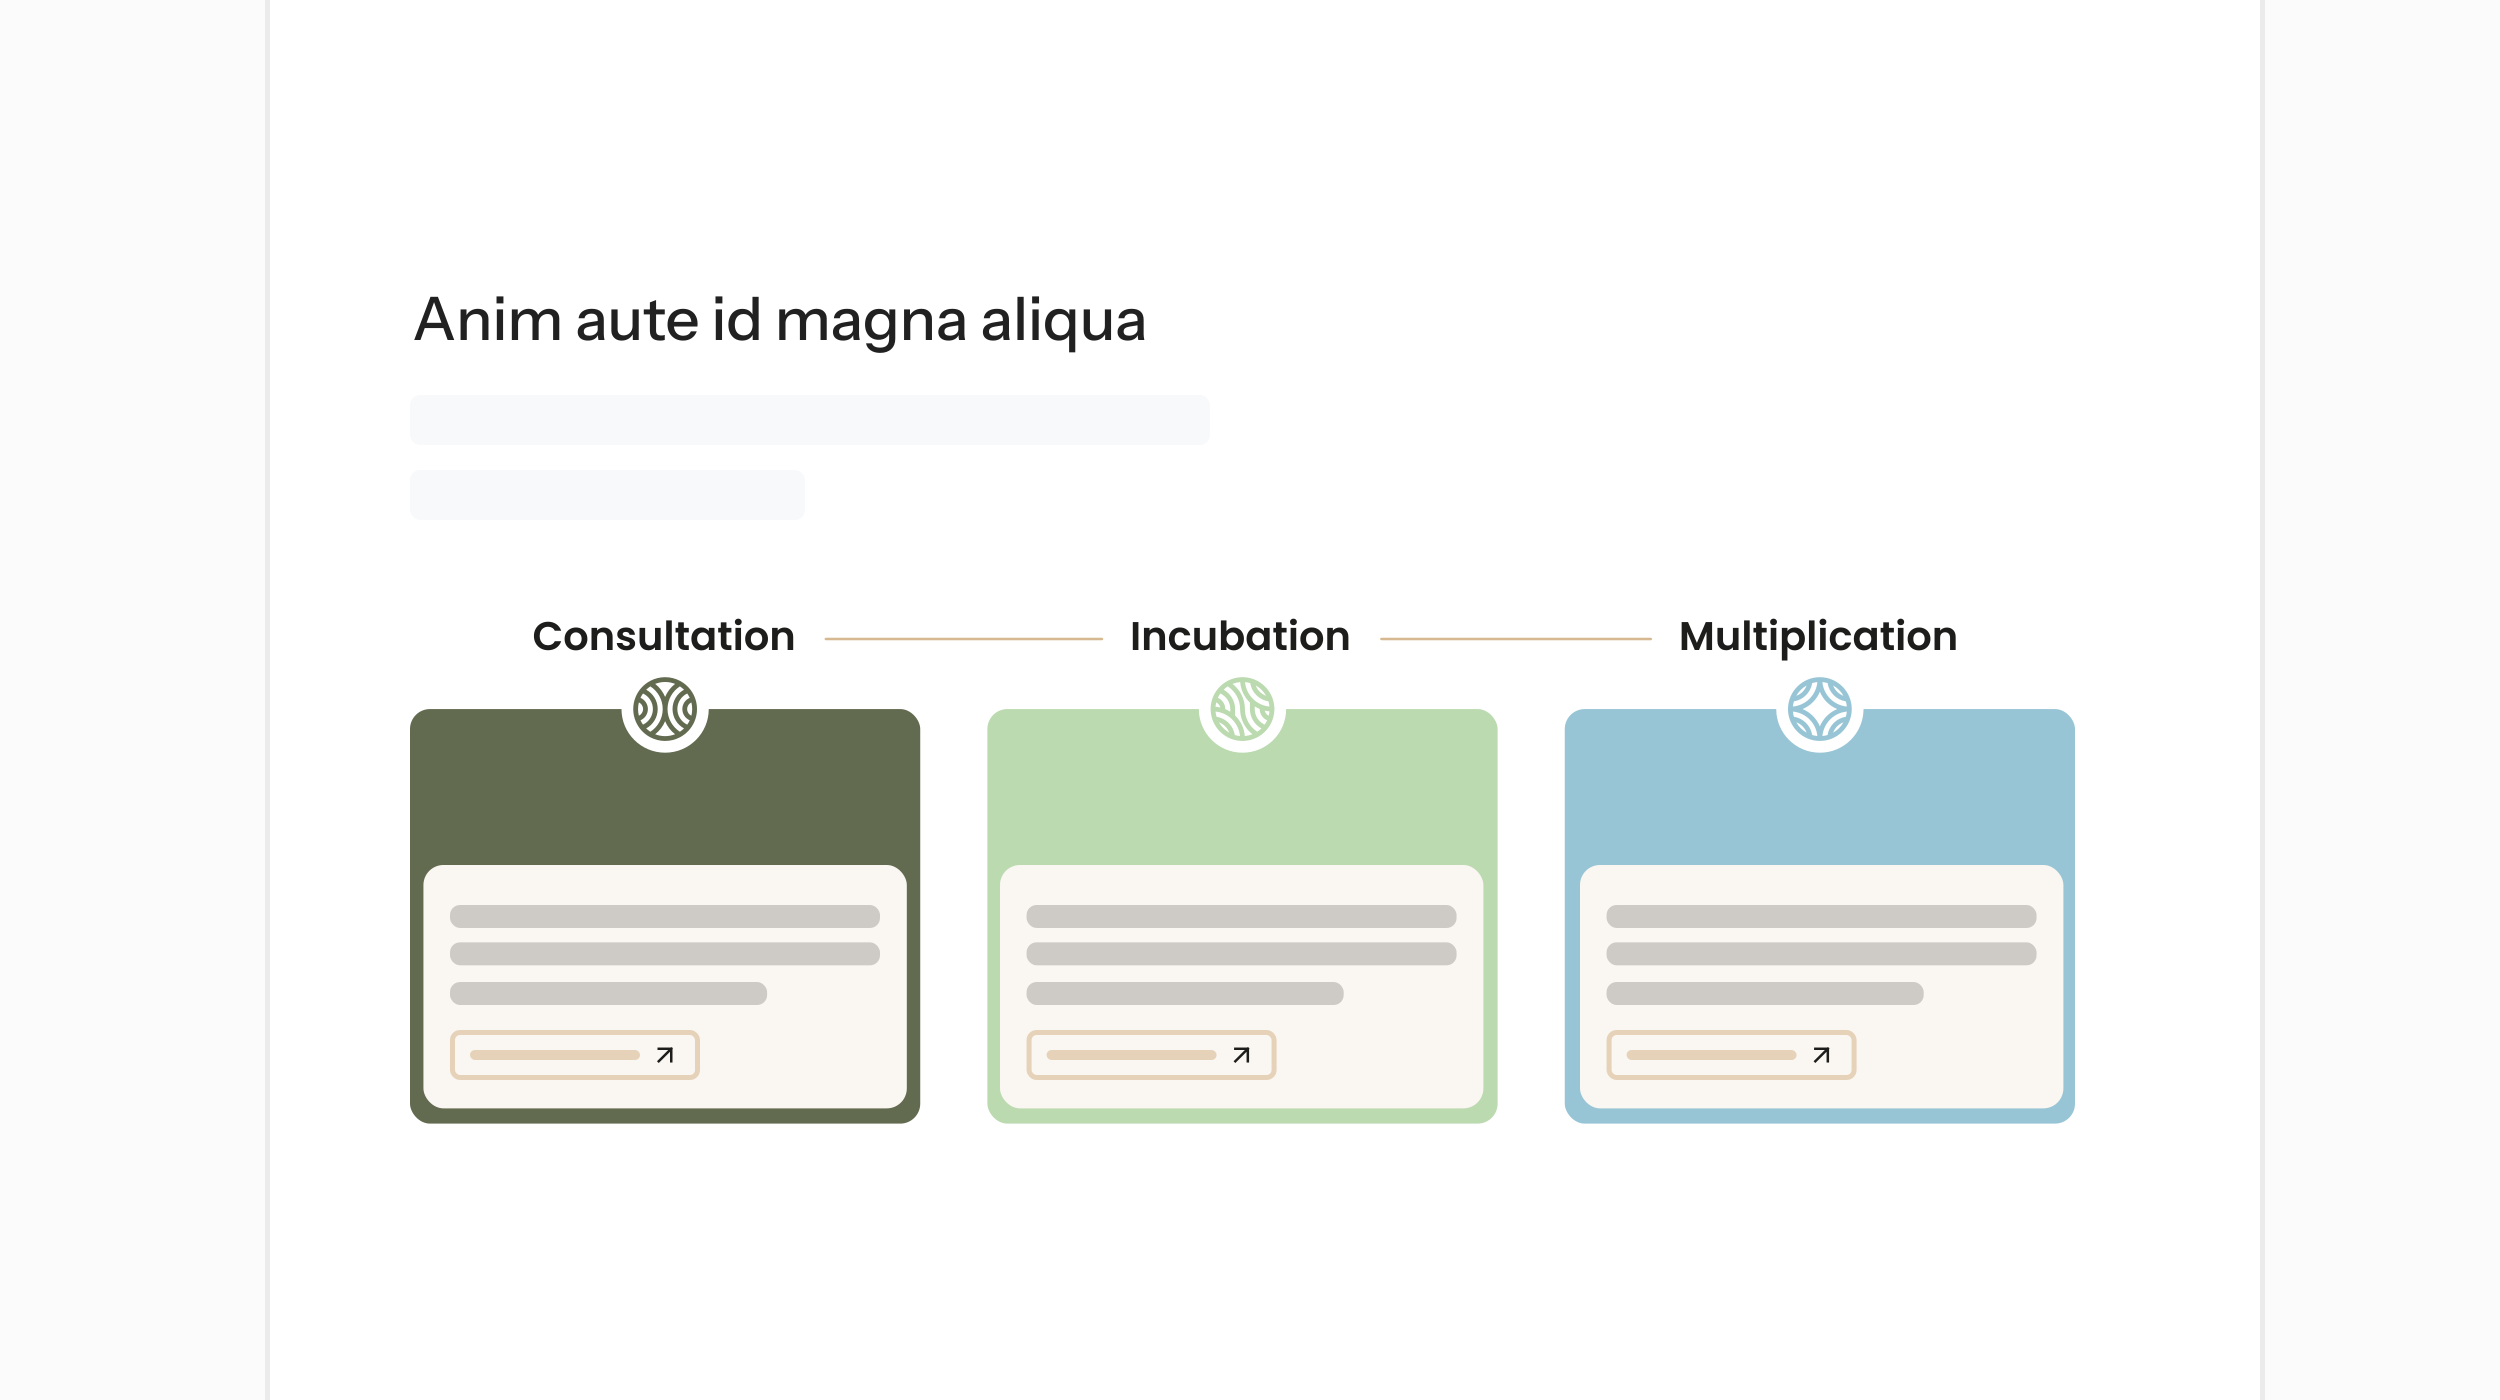 <svg viewBox="0 0 500 280" fill="none"
  xmlns="http://www.w3.org/2000/svg">
  <rect x="0" y="0" width="500" height="280" fill="#808080" stroke="none"/>
  <g clip-path="url(#clip0_2948_4513)">
    <rect width="500" height="280" fill="#FBFBFB"/>
    <rect x="53.5" y="-9.5" width="399" height="299" fill="white" stroke="#EBEBEB"/>
    <rect x="82" y="79" width="160" height="10" rx="2" fill="#F8F9FB"/>
    <rect x="82" y="94" width="79" height="10" rx="2" fill="#F8F9FB"/>
    <path d="M82.843 68L86.095 59.36H87.199L84.091 68H82.843ZM89.527 68L86.419 59.36H87.583L90.847 68H89.527ZM84.487 64.556H89.119V65.612H84.487V64.556ZM92.112 68V61.88H93.3V63.32H93.36V68H92.112ZM96.456 68V64.064C96.456 63.64 96.348 63.324 96.132 63.116C95.924 62.908 95.612 62.804 95.196 62.804C94.836 62.804 94.516 62.884 94.236 63.044C93.964 63.204 93.748 63.424 93.588 63.704C93.436 63.984 93.36 64.316 93.36 64.7L93.204 63.236C93.404 62.78 93.712 62.42 94.128 62.156C94.544 61.892 95.028 61.76 95.58 61.76C96.236 61.76 96.752 61.944 97.128 62.312C97.504 62.68 97.692 63.168 97.692 63.776V68H96.456ZM99.366 68V61.88H100.614V68H99.366ZM99.306 60.68V59.276H100.686V60.68H99.306ZM102.366 68V61.88H103.554V63.32H103.614V68H102.366ZM106.494 68V64.004C106.494 63.588 106.398 63.284 106.206 63.092C106.014 62.9 105.738 62.804 105.378 62.804C105.042 62.804 104.738 62.884 104.466 63.044C104.202 63.196 103.994 63.412 103.842 63.692C103.69 63.964 103.614 64.288 103.614 64.664L103.458 63.236C103.658 62.78 103.958 62.42 104.358 62.156C104.766 61.892 105.222 61.76 105.726 61.76C106.334 61.76 106.818 61.936 107.178 62.288C107.546 62.64 107.73 63.104 107.73 63.68V68H106.494ZM110.622 68V64.004C110.622 63.588 110.522 63.284 110.322 63.092C110.13 62.9 109.854 62.804 109.494 62.804C109.166 62.804 108.866 62.884 108.594 63.044C108.33 63.196 108.118 63.412 107.958 63.692C107.806 63.964 107.73 64.288 107.73 64.664L107.478 63.236C107.686 62.78 107.998 62.42 108.414 62.156C108.838 61.892 109.31 61.76 109.83 61.76C110.446 61.76 110.938 61.94 111.306 62.3C111.674 62.652 111.858 63.124 111.858 63.716V68H110.622ZM119.693 68C119.653 67.848 119.625 67.68 119.609 67.496C119.601 67.312 119.597 67.088 119.597 66.824H119.537V63.908C119.537 63.516 119.437 63.224 119.237 63.032C119.045 62.832 118.737 62.732 118.313 62.732C117.905 62.732 117.577 62.812 117.329 62.972C117.089 63.132 116.949 63.36 116.909 63.656H115.721C115.777 63.08 116.037 62.62 116.501 62.276C116.965 61.932 117.585 61.76 118.361 61.76C119.161 61.76 119.761 61.948 120.161 62.324C120.561 62.692 120.761 63.236 120.761 63.956V66.824C120.761 67.008 120.773 67.196 120.797 67.388C120.821 67.58 120.857 67.784 120.905 68H119.693ZM117.581 68.12C116.957 68.12 116.461 67.968 116.093 67.664C115.725 67.352 115.541 66.932 115.541 66.404C115.541 65.86 115.733 65.432 116.117 65.12C116.509 64.8 117.069 64.584 117.797 64.472L119.813 64.148V65.024L117.989 65.312C117.581 65.376 117.273 65.484 117.065 65.636C116.865 65.788 116.765 66.008 116.765 66.296C116.765 66.576 116.857 66.788 117.041 66.932C117.233 67.068 117.509 67.136 117.869 67.136C118.349 67.136 118.745 67.02 119.057 66.788C119.377 66.556 119.537 66.264 119.537 65.912L119.693 66.8C119.549 67.224 119.293 67.552 118.925 67.784C118.557 68.008 118.109 68.12 117.581 68.12ZM124.339 68.12C123.931 68.12 123.571 68.036 123.259 67.868C122.947 67.692 122.703 67.452 122.527 67.148C122.359 66.844 122.275 66.496 122.275 66.104V61.88H123.523V65.816C123.523 66.24 123.627 66.556 123.835 66.764C124.043 66.972 124.339 67.076 124.723 67.076C125.067 67.076 125.371 66.996 125.635 66.836C125.907 66.676 126.119 66.456 126.271 66.176C126.431 65.888 126.511 65.556 126.511 65.18L126.667 66.644C126.467 67.092 126.159 67.452 125.743 67.724C125.335 67.988 124.867 68.12 124.339 68.12ZM126.559 68V66.56H126.511V61.88H127.747V68H126.559ZM132.041 68.12C131.329 68.12 130.805 67.956 130.469 67.628C130.141 67.292 129.977 66.8 129.977 66.152V60.476L131.213 60.008V66.164C131.213 66.484 131.297 66.72 131.465 66.872C131.633 67.024 131.905 67.1 132.281 67.1C132.425 67.1 132.553 67.088 132.665 67.064C132.777 67.04 132.873 67.012 132.953 66.98V67.988C132.865 68.028 132.741 68.06 132.581 68.084C132.421 68.108 132.241 68.12 132.041 68.12ZM128.753 62.876V61.88H132.953V62.876H128.753ZM136.623 68.12C136.007 68.12 135.463 67.984 134.991 67.712C134.527 67.44 134.163 67.064 133.899 66.584C133.635 66.104 133.503 65.552 133.503 64.928C133.503 64.296 133.631 63.744 133.887 63.272C134.151 62.792 134.519 62.42 134.991 62.156C135.463 61.892 136.003 61.76 136.611 61.76C137.203 61.76 137.715 61.888 138.147 62.144C138.587 62.392 138.923 62.74 139.155 63.188C139.395 63.636 139.515 64.168 139.515 64.784C139.515 64.88 139.511 64.972 139.503 65.06C139.503 65.14 139.495 65.224 139.479 65.312H134.343V64.376H138.603L138.291 64.748C138.291 64.092 138.143 63.592 137.847 63.248C137.551 62.904 137.139 62.732 136.611 62.732C136.043 62.732 135.591 62.928 135.255 63.32C134.927 63.704 134.763 64.24 134.763 64.928C134.763 65.624 134.927 66.168 135.255 66.56C135.591 66.952 136.055 67.148 136.647 67.148C137.007 67.148 137.319 67.076 137.583 66.932C137.847 66.78 138.043 66.56 138.171 66.272H139.347C139.147 66.848 138.807 67.3 138.327 67.628C137.855 67.956 137.287 68.12 136.623 68.12ZM143.159 68V61.88H144.407V68H143.159ZM143.099 60.68V59.276H144.479V60.68H143.099ZM150.54 68V66.596L150.66 66.632C150.532 67.088 150.268 67.452 149.868 67.724C149.468 67.988 148.988 68.12 148.428 68.12C147.876 68.12 147.392 67.988 146.976 67.724C146.568 67.46 146.248 67.092 146.016 66.62C145.792 66.148 145.68 65.596 145.68 64.964C145.68 64.324 145.796 63.764 146.028 63.284C146.26 62.804 146.584 62.432 147 62.168C147.416 61.904 147.904 61.772 148.464 61.772C149.048 61.772 149.528 61.912 149.904 62.192C150.288 62.464 150.54 62.848 150.66 63.344L150.492 63.368V59.36H151.728V68H150.54ZM148.74 67.076C149.292 67.076 149.728 66.888 150.048 66.512C150.368 66.128 150.528 65.6 150.528 64.928C150.528 64.272 150.364 63.756 150.036 63.38C149.716 62.996 149.28 62.804 148.728 62.804C148.184 62.804 147.752 62.996 147.432 63.38C147.12 63.756 146.964 64.284 146.964 64.964C146.964 65.628 147.12 66.148 147.432 66.524C147.752 66.892 148.188 67.076 148.74 67.076ZM155.851 68V61.88H157.039V63.32H157.099V68H155.851ZM159.979 68V64.004C159.979 63.588 159.883 63.284 159.691 63.092C159.499 62.9 159.223 62.804 158.863 62.804C158.527 62.804 158.223 62.884 157.951 63.044C157.687 63.196 157.479 63.412 157.327 63.692C157.175 63.964 157.099 64.288 157.099 64.664L156.943 63.236C157.143 62.78 157.443 62.42 157.843 62.156C158.251 61.892 158.707 61.76 159.211 61.76C159.819 61.76 160.303 61.936 160.663 62.288C161.031 62.64 161.215 63.104 161.215 63.68V68H159.979ZM164.107 68V64.004C164.107 63.588 164.007 63.284 163.807 63.092C163.615 62.9 163.339 62.804 162.979 62.804C162.651 62.804 162.351 62.884 162.079 63.044C161.815 63.196 161.603 63.412 161.443 63.692C161.291 63.964 161.215 64.288 161.215 64.664L160.963 63.236C161.171 62.78 161.483 62.42 161.899 62.156C162.323 61.892 162.795 61.76 163.315 61.76C163.931 61.76 164.423 61.94 164.791 62.3C165.159 62.652 165.343 63.124 165.343 63.716V68H164.107ZM170.74 68C170.7 67.848 170.672 67.68 170.656 67.496C170.648 67.312 170.644 67.088 170.644 66.824H170.584V63.908C170.584 63.516 170.484 63.224 170.284 63.032C170.092 62.832 169.784 62.732 169.36 62.732C168.952 62.732 168.624 62.812 168.376 62.972C168.136 63.132 167.996 63.36 167.956 63.656H166.768C166.824 63.08 167.084 62.62 167.548 62.276C168.012 61.932 168.632 61.76 169.408 61.76C170.208 61.76 170.808 61.948 171.208 62.324C171.608 62.692 171.808 63.236 171.808 63.956V66.824C171.808 67.008 171.82 67.196 171.844 67.388C171.868 67.58 171.904 67.784 171.952 68H170.74ZM168.628 68.12C168.004 68.12 167.508 67.968 167.14 67.664C166.772 67.352 166.588 66.932 166.588 66.404C166.588 65.86 166.78 65.432 167.164 65.12C167.556 64.8 168.116 64.584 168.844 64.472L170.86 64.148V65.024L169.036 65.312C168.628 65.376 168.32 65.484 168.112 65.636C167.912 65.788 167.812 66.008 167.812 66.296C167.812 66.576 167.904 66.788 168.088 66.932C168.28 67.068 168.556 67.136 168.916 67.136C169.396 67.136 169.792 67.02 170.104 66.788C170.424 66.556 170.584 66.264 170.584 65.912L170.74 66.8C170.596 67.224 170.34 67.552 169.972 67.784C169.604 68.008 169.156 68.12 168.628 68.12ZM176.02 70.58C175.252 70.58 174.616 70.404 174.112 70.052C173.616 69.708 173.316 69.248 173.212 68.672H174.388C174.468 68.936 174.644 69.144 174.916 69.296C175.196 69.448 175.568 69.524 176.032 69.524C176.632 69.524 177.08 69.376 177.376 69.08C177.672 68.784 177.82 68.344 177.82 67.76V66.44L177.928 66.464C177.808 66.928 177.548 67.296 177.148 67.568C176.748 67.832 176.268 67.964 175.708 67.964C175.172 67.964 174.7 67.836 174.292 67.58C173.884 67.324 173.568 66.968 173.344 66.512C173.12 66.048 173.008 65.508 173.008 64.892C173.008 64.268 173.124 63.72 173.356 63.248C173.588 62.776 173.912 62.412 174.328 62.156C174.752 61.9 175.244 61.772 175.804 61.772C176.38 61.772 176.856 61.912 177.232 62.192C177.616 62.464 177.86 62.852 177.964 63.356L177.868 63.368V61.88H179.056V67.748C179.056 68.628 178.784 69.32 178.24 69.824C177.704 70.328 176.964 70.58 176.02 70.58ZM176.08 66.956C176.616 66.956 177.044 66.768 177.364 66.392C177.692 66.016 177.856 65.5 177.856 64.844C177.856 64.204 177.692 63.7 177.364 63.332C177.044 62.964 176.612 62.78 176.068 62.78C175.524 62.78 175.092 62.968 174.772 63.344C174.452 63.712 174.292 64.224 174.292 64.88C174.292 65.52 174.452 66.028 174.772 66.404C175.1 66.772 175.536 66.956 176.08 66.956ZM180.812 68V61.88H182V63.32H182.06V68H180.812ZM185.156 68V64.064C185.156 63.64 185.048 63.324 184.832 63.116C184.624 62.908 184.312 62.804 183.896 62.804C183.536 62.804 183.216 62.884 182.936 63.044C182.664 63.204 182.448 63.424 182.288 63.704C182.136 63.984 182.06 64.316 182.06 64.7L181.904 63.236C182.104 62.78 182.412 62.42 182.828 62.156C183.244 61.892 183.728 61.76 184.28 61.76C184.936 61.76 185.452 61.944 185.828 62.312C186.204 62.68 186.392 63.168 186.392 63.776V68H185.156ZM191.811 68C191.771 67.848 191.743 67.68 191.727 67.496C191.719 67.312 191.715 67.088 191.715 66.824H191.655V63.908C191.655 63.516 191.555 63.224 191.355 63.032C191.163 62.832 190.855 62.732 190.431 62.732C190.023 62.732 189.695 62.812 189.447 62.972C189.207 63.132 189.067 63.36 189.027 63.656H187.839C187.895 63.08 188.155 62.62 188.619 62.276C189.083 61.932 189.703 61.76 190.479 61.76C191.279 61.76 191.879 61.948 192.279 62.324C192.679 62.692 192.879 63.236 192.879 63.956V66.824C192.879 67.008 192.891 67.196 192.915 67.388C192.939 67.58 192.975 67.784 193.023 68H191.811ZM189.699 68.12C189.075 68.12 188.579 67.968 188.211 67.664C187.843 67.352 187.659 66.932 187.659 66.404C187.659 65.86 187.851 65.432 188.235 65.12C188.627 64.8 189.187 64.584 189.915 64.472L191.931 64.148V65.024L190.107 65.312C189.699 65.376 189.391 65.484 189.183 65.636C188.983 65.788 188.883 66.008 188.883 66.296C188.883 66.576 188.975 66.788 189.159 66.932C189.351 67.068 189.627 67.136 189.987 67.136C190.467 67.136 190.863 67.02 191.175 66.788C191.495 66.556 191.655 66.264 191.655 65.912L191.811 66.8C191.667 67.224 191.411 67.552 191.043 67.784C190.675 68.008 190.227 68.12 189.699 68.12ZM200.729 68C200.689 67.848 200.661 67.68 200.645 67.496C200.637 67.312 200.633 67.088 200.633 66.824H200.573V63.908C200.573 63.516 200.473 63.224 200.273 63.032C200.081 62.832 199.773 62.732 199.349 62.732C198.941 62.732 198.613 62.812 198.365 62.972C198.125 63.132 197.985 63.36 197.945 63.656H196.757C196.813 63.08 197.073 62.62 197.537 62.276C198.001 61.932 198.621 61.76 199.397 61.76C200.197 61.76 200.797 61.948 201.197 62.324C201.597 62.692 201.797 63.236 201.797 63.956V66.824C201.797 67.008 201.809 67.196 201.833 67.388C201.857 67.58 201.893 67.784 201.941 68H200.729ZM198.617 68.12C197.993 68.12 197.497 67.968 197.129 67.664C196.761 67.352 196.577 66.932 196.577 66.404C196.577 65.86 196.769 65.432 197.153 65.12C197.545 64.8 198.105 64.584 198.833 64.472L200.849 64.148V65.024L199.025 65.312C198.617 65.376 198.309 65.484 198.101 65.636C197.901 65.788 197.801 66.008 197.801 66.296C197.801 66.576 197.893 66.788 198.077 66.932C198.269 67.068 198.545 67.136 198.905 67.136C199.385 67.136 199.781 67.02 200.093 66.788C200.413 66.556 200.573 66.264 200.573 65.912L200.729 66.8C200.585 67.224 200.329 67.552 199.961 67.784C199.593 68.008 199.145 68.12 198.617 68.12ZM203.487 68V59.36H204.735V68H203.487ZM206.487 68V61.88H207.735V68H206.487ZM206.427 60.68V59.276H207.807V60.68H206.427ZM213.82 70.46V66.596L213.988 66.632C213.86 67.088 213.596 67.452 213.196 67.724C212.796 67.988 212.316 68.12 211.756 68.12C211.204 68.12 210.72 67.992 210.304 67.736C209.896 67.472 209.576 67.104 209.344 66.632C209.12 66.152 209.008 65.596 209.008 64.964C209.008 64.324 209.124 63.764 209.356 63.284C209.588 62.804 209.912 62.432 210.328 62.168C210.744 61.904 211.232 61.772 211.792 61.772C212.376 61.772 212.856 61.912 213.232 62.192C213.616 62.464 213.868 62.848 213.988 63.344L213.868 63.368V61.88H215.056V70.46H213.82ZM212.068 67.076C212.628 67.076 213.064 66.888 213.376 66.512C213.696 66.128 213.856 65.6 213.856 64.928C213.856 64.272 213.696 63.756 213.376 63.38C213.056 62.996 212.616 62.804 212.056 62.804C211.504 62.804 211.072 62.996 210.76 63.38C210.448 63.756 210.292 64.284 210.292 64.964C210.292 65.628 210.448 66.148 210.76 66.524C211.08 66.892 211.516 67.076 212.068 67.076ZM218.804 68.12C218.396 68.12 218.036 68.036 217.724 67.868C217.412 67.692 217.168 67.452 216.992 67.148C216.824 66.844 216.74 66.496 216.74 66.104V61.88H217.988V65.816C217.988 66.24 218.092 66.556 218.3 66.764C218.508 66.972 218.804 67.076 219.188 67.076C219.532 67.076 219.836 66.996 220.1 66.836C220.372 66.676 220.584 66.456 220.736 66.176C220.896 65.888 220.976 65.556 220.976 65.18L221.132 66.644C220.932 67.092 220.624 67.452 220.208 67.724C219.8 67.988 219.332 68.12 218.804 68.12ZM221.024 68V66.56H220.976V61.88H222.212V68H221.024ZM227.658 68C227.618 67.848 227.59 67.68 227.574 67.496C227.566 67.312 227.562 67.088 227.562 66.824H227.502V63.908C227.502 63.516 227.402 63.224 227.202 63.032C227.01 62.832 226.702 62.732 226.278 62.732C225.87 62.732 225.542 62.812 225.294 62.972C225.054 63.132 224.914 63.36 224.874 63.656H223.686C223.742 63.08 224.002 62.62 224.466 62.276C224.93 61.932 225.55 61.76 226.326 61.76C227.126 61.76 227.726 61.948 228.126 62.324C228.526 62.692 228.726 63.236 228.726 63.956V66.824C228.726 67.008 228.738 67.196 228.762 67.388C228.786 67.58 228.822 67.784 228.87 68H227.658ZM225.546 68.12C224.922 68.12 224.426 67.968 224.058 67.664C223.69 67.352 223.506 66.932 223.506 66.404C223.506 65.86 223.698 65.432 224.082 65.12C224.474 64.8 225.034 64.584 225.762 64.472L227.778 64.148V65.024L225.954 65.312C225.546 65.376 225.238 65.484 225.03 65.636C224.83 65.788 224.73 66.008 224.73 66.296C224.73 66.576 224.822 66.788 225.006 66.932C225.198 67.068 225.474 67.136 225.834 67.136C226.314 67.136 226.71 67.02 227.022 66.788C227.342 66.556 227.502 66.264 227.502 65.912L227.658 66.8C227.514 67.224 227.258 67.552 226.89 67.784C226.522 68.008 226.074 68.12 225.546 68.12Z" fill="#212121"/>
    <rect x="82" y="141.812" width="102.048" height="82.914" rx="4" fill="#626A4F"/>
    <circle cx="133.024" cy="141.813" r="8.728" fill="white"/>
    <path d="M138.913 139.369C138.772 139.035 138.604 138.714 138.412 138.41C138.222 138.107 138.006 137.822 137.769 137.557C137.516 137.275 137.235 137.015 136.935 136.781C136.636 136.549 136.315 136.341 135.977 136.163C135.092 135.699 134.089 135.435 133.024 135.435C131.959 135.435 130.954 135.699 130.071 136.163C129.732 136.34 129.411 136.549 129.112 136.781C128.811 137.015 128.533 137.275 128.278 137.557C128.04 137.822 127.826 138.107 127.634 138.41C127.443 138.714 127.274 139.035 127.135 139.369C126.819 140.123 126.646 140.948 126.646 141.813C126.646 142.677 126.821 143.504 127.135 144.258C127.274 144.592 127.443 144.913 127.634 145.217C127.826 145.52 128.04 145.805 128.278 146.07C128.533 146.352 128.811 146.611 129.112 146.844C129.411 147.078 129.732 147.286 130.071 147.464C130.954 147.927 131.958 148.191 133.024 148.191C134.091 148.191 135.092 147.927 135.977 147.464C136.315 147.286 136.636 147.078 136.935 146.844C137.235 146.611 137.516 146.352 137.769 146.07C138.006 145.805 138.222 145.52 138.412 145.217C138.604 144.913 138.772 144.592 138.913 144.258C139.227 143.504 139.402 142.679 139.402 141.813C139.402 140.947 139.227 140.123 138.913 139.369ZM133.024 136.397C133.727 136.397 134.398 136.535 135.016 136.779C134.143 137.455 133.45 138.352 133.024 139.386C132.596 138.352 131.903 137.455 131.032 136.779C131.649 136.535 132.319 136.397 133.024 136.397ZM127.609 141.813C127.609 141.352 127.667 140.906 127.775 140.48C128.271 140.719 128.616 141.225 128.616 141.813C128.616 142.4 128.271 142.908 127.775 143.147C127.667 142.721 127.609 142.273 127.609 141.813ZM128.597 144.927C128.405 144.655 128.237 144.365 128.098 144.059C128.967 143.684 129.579 142.82 129.579 141.813C129.579 140.806 128.967 139.941 128.098 139.568C128.237 139.262 128.405 138.972 128.597 138.698C129.767 139.25 130.579 140.437 130.579 141.813C130.579 143.188 129.767 144.375 128.597 144.927ZM130.071 146.35C129.774 146.155 129.496 145.932 129.241 145.683C130.611 144.935 131.542 143.48 131.542 141.813C131.542 140.145 130.611 138.692 129.241 137.943C129.496 137.695 129.774 137.471 130.071 137.277C131.557 138.242 132.542 139.914 132.542 141.813C132.542 143.711 131.557 145.385 130.071 146.35ZM133.024 147.228C132.319 147.228 131.649 147.092 131.032 146.847C131.903 146.17 132.596 145.273 133.024 144.239C133.45 145.273 134.143 146.17 135.016 146.847C134.398 147.092 133.727 147.228 133.024 147.228ZM135.975 146.35C134.49 145.385 133.505 143.713 133.505 141.813C133.505 139.912 134.49 138.242 135.975 137.277C136.274 137.472 136.551 137.695 136.806 137.943C135.435 138.692 134.505 140.145 134.505 141.813C134.505 143.48 135.437 144.935 136.806 145.683C136.551 145.932 136.274 146.155 135.975 146.35ZM137.449 144.927C136.281 144.375 135.468 143.19 135.468 141.813C135.468 140.435 136.281 139.25 137.449 138.698C137.641 138.972 137.809 139.262 137.949 139.568C137.079 139.941 136.468 140.807 136.468 141.813C136.468 142.818 137.079 143.684 137.949 144.059C137.809 144.365 137.641 144.655 137.449 144.927ZM138.271 143.147C137.775 142.908 137.431 142.4 137.431 141.813C137.431 141.225 137.775 140.719 138.271 140.48C138.38 140.906 138.439 141.352 138.439 141.813C138.439 142.273 138.38 142.721 138.271 143.147Z" fill="#626A4F"/>
    <path d="M106.785 127.2C106.785 126.651 106.908 126.16 107.153 125.728C107.404 125.291 107.742 124.952 108.169 124.712C108.601 124.467 109.084 124.344 109.617 124.344C110.241 124.344 110.788 124.504 111.257 124.824C111.726 125.144 112.054 125.587 112.241 126.152H110.953C110.825 125.885 110.644 125.685 110.409 125.552C110.18 125.419 109.913 125.352 109.609 125.352C109.284 125.352 108.993 125.429 108.737 125.584C108.486 125.733 108.289 125.947 108.145 126.224C108.006 126.501 107.937 126.827 107.937 127.2C107.937 127.568 108.006 127.893 108.145 128.176C108.289 128.453 108.486 128.669 108.737 128.824C108.993 128.973 109.284 129.048 109.609 129.048C109.913 129.048 110.18 128.981 110.409 128.848C110.644 128.709 110.825 128.507 110.953 128.24H112.241C112.054 128.811 111.726 129.256 111.257 129.576C110.793 129.891 110.246 130.048 109.617 130.048C109.084 130.048 108.601 129.928 108.169 129.688C107.742 129.443 107.404 129.104 107.153 128.672C106.908 128.24 106.785 127.749 106.785 127.2ZM115.166 130.072C114.739 130.072 114.355 129.979 114.014 129.792C113.672 129.6 113.403 129.331 113.206 128.984C113.014 128.637 112.918 128.237 112.918 127.784C112.918 127.331 113.016 126.931 113.214 126.584C113.416 126.237 113.691 125.971 114.038 125.784C114.384 125.592 114.771 125.496 115.198 125.496C115.624 125.496 116.011 125.592 116.358 125.784C116.704 125.971 116.976 126.237 117.174 126.584C117.376 126.931 117.478 127.331 117.478 127.784C117.478 128.237 117.374 128.637 117.166 128.984C116.963 129.331 116.686 129.6 116.334 129.792C115.987 129.979 115.598 130.072 115.166 130.072ZM115.166 129.096C115.368 129.096 115.558 129.048 115.734 128.952C115.915 128.851 116.059 128.701 116.166 128.504C116.272 128.307 116.326 128.067 116.326 127.784C116.326 127.363 116.214 127.04 115.99 126.816C115.771 126.587 115.502 126.472 115.182 126.472C114.862 126.472 114.592 126.587 114.374 126.816C114.16 127.04 114.054 127.363 114.054 127.784C114.054 128.205 114.158 128.531 114.366 128.76C114.579 128.984 114.846 129.096 115.166 129.096ZM120.755 125.504C121.283 125.504 121.71 125.672 122.035 126.008C122.361 126.339 122.523 126.803 122.523 127.4V130H121.403V127.552C121.403 127.2 121.315 126.931 121.139 126.744C120.963 126.552 120.723 126.456 120.419 126.456C120.11 126.456 119.865 126.552 119.683 126.744C119.507 126.931 119.419 127.2 119.419 127.552V130H118.299V125.568H119.419V126.12C119.569 125.928 119.758 125.779 119.987 125.672C120.222 125.56 120.478 125.504 120.755 125.504ZM125.284 130.072C124.922 130.072 124.596 130.008 124.308 129.88C124.02 129.747 123.791 129.568 123.62 129.344C123.455 129.12 123.364 128.872 123.348 128.6H124.476C124.498 128.771 124.58 128.912 124.724 129.024C124.874 129.136 125.058 129.192 125.276 129.192C125.49 129.192 125.655 129.149 125.772 129.064C125.895 128.979 125.956 128.869 125.956 128.736C125.956 128.592 125.882 128.485 125.732 128.416C125.588 128.341 125.356 128.261 125.036 128.176C124.706 128.096 124.434 128.013 124.22 127.928C124.012 127.843 123.831 127.712 123.676 127.536C123.527 127.36 123.452 127.123 123.452 126.824C123.452 126.579 123.522 126.355 123.66 126.152C123.804 125.949 124.007 125.789 124.268 125.672C124.535 125.555 124.847 125.496 125.204 125.496C125.732 125.496 126.154 125.629 126.468 125.896C126.783 126.157 126.956 126.512 126.988 126.96H125.916C125.9 126.784 125.826 126.645 125.692 126.544C125.564 126.437 125.391 126.384 125.172 126.384C124.97 126.384 124.812 126.421 124.7 126.496C124.594 126.571 124.54 126.675 124.54 126.808C124.54 126.957 124.615 127.072 124.764 127.152C124.914 127.227 125.146 127.304 125.46 127.384C125.78 127.464 126.044 127.547 126.252 127.632C126.46 127.717 126.639 127.851 126.788 128.032C126.943 128.208 127.023 128.443 127.028 128.736C127.028 128.992 126.956 129.221 126.812 129.424C126.674 129.627 126.471 129.787 126.204 129.904C125.943 130.016 125.636 130.072 125.284 130.072ZM132.132 125.568V130H131.004V129.44C130.86 129.632 130.67 129.784 130.436 129.896C130.206 130.003 129.956 130.056 129.684 130.056C129.337 130.056 129.03 129.984 128.764 129.84C128.497 129.691 128.286 129.475 128.132 129.192C127.982 128.904 127.908 128.563 127.908 128.168V125.568H129.028V128.008C129.028 128.36 129.116 128.632 129.292 128.824C129.468 129.011 129.708 129.104 130.012 129.104C130.321 129.104 130.564 129.011 130.74 128.824C130.916 128.632 131.004 128.36 131.004 128.008V125.568H132.132ZM134.357 124.08V130H133.237V124.08H134.357ZM136.767 126.488V128.632C136.767 128.781 136.802 128.891 136.871 128.96C136.946 129.024 137.069 129.056 137.239 129.056H137.759V130H137.055C136.111 130 135.639 129.541 135.639 128.624V126.488H135.111V125.568H135.639V124.472H136.767V125.568H137.759V126.488H136.767ZM138.277 127.768C138.277 127.32 138.365 126.923 138.541 126.576C138.722 126.229 138.965 125.963 139.269 125.776C139.578 125.589 139.922 125.496 140.301 125.496C140.632 125.496 140.92 125.563 141.165 125.696C141.416 125.829 141.616 125.997 141.765 126.2V125.568H142.893V130H141.765V129.352C141.621 129.56 141.421 129.733 141.165 129.872C140.914 130.005 140.624 130.072 140.293 130.072C139.92 130.072 139.578 129.976 139.269 129.784C138.965 129.592 138.722 129.323 138.541 128.976C138.365 128.624 138.277 128.221 138.277 127.768ZM141.765 127.784C141.765 127.512 141.712 127.28 141.605 127.088C141.498 126.891 141.354 126.741 141.173 126.64C140.992 126.533 140.797 126.48 140.589 126.48C140.381 126.48 140.189 126.531 140.013 126.632C139.837 126.733 139.693 126.883 139.581 127.08C139.474 127.272 139.421 127.501 139.421 127.768C139.421 128.035 139.474 128.269 139.581 128.472C139.693 128.669 139.837 128.821 140.013 128.928C140.194 129.035 140.386 129.088 140.589 129.088C140.797 129.088 140.992 129.037 141.173 128.936C141.354 128.829 141.498 128.68 141.605 128.488C141.712 128.291 141.765 128.056 141.765 127.784ZM145.291 126.488V128.632C145.291 128.781 145.325 128.891 145.395 128.96C145.469 129.024 145.592 129.056 145.763 129.056H146.283V130H145.579C144.635 130 144.163 129.541 144.163 128.624V126.488H143.635V125.568H144.163V124.472H145.291V125.568H146.283V126.488H145.291ZM147.656 125.04C147.459 125.04 147.294 124.979 147.16 124.856C147.032 124.728 146.968 124.571 146.968 124.384C146.968 124.197 147.032 124.043 147.16 123.92C147.294 123.792 147.459 123.728 147.656 123.728C147.854 123.728 148.016 123.792 148.144 123.92C148.278 124.043 148.344 124.197 148.344 124.384C148.344 124.571 148.278 124.728 148.144 124.856C148.016 124.979 147.854 125.04 147.656 125.04ZM148.208 125.568V130H147.088V125.568H148.208ZM151.283 130.072C150.856 130.072 150.472 129.979 150.131 129.792C149.79 129.6 149.52 129.331 149.323 128.984C149.131 128.637 149.035 128.237 149.035 127.784C149.035 127.331 149.134 126.931 149.331 126.584C149.534 126.237 149.808 125.971 150.155 125.784C150.502 125.592 150.888 125.496 151.315 125.496C151.742 125.496 152.128 125.592 152.475 125.784C152.822 125.971 153.094 126.237 153.291 126.584C153.494 126.931 153.595 127.331 153.595 127.784C153.595 128.237 153.491 128.637 153.283 128.984C153.08 129.331 152.803 129.6 152.451 129.792C152.104 129.979 151.715 130.072 151.283 130.072ZM151.283 129.096C151.486 129.096 151.675 129.048 151.851 128.952C152.032 128.851 152.176 128.701 152.283 128.504C152.39 128.307 152.443 128.067 152.443 127.784C152.443 127.363 152.331 127.04 152.107 126.816C151.888 126.587 151.619 126.472 151.299 126.472C150.979 126.472 150.71 126.587 150.491 126.816C150.278 127.04 150.171 127.363 150.171 127.784C150.171 128.205 150.275 128.531 150.483 128.76C150.696 128.984 150.963 129.096 151.283 129.096ZM156.872 125.504C157.4 125.504 157.827 125.672 158.152 126.008C158.478 126.339 158.64 126.803 158.64 127.4V130H157.52V127.552C157.52 127.2 157.432 126.931 157.256 126.744C157.08 126.552 156.84 126.456 156.536 126.456C156.227 126.456 155.982 126.552 155.8 126.744C155.624 126.931 155.536 127.2 155.536 127.552V130H154.416V125.568H155.536V126.12C155.686 125.928 155.875 125.779 156.104 125.672C156.339 125.56 156.595 125.504 156.872 125.504Z" fill="#1D1D1B"/>
    <line opacity="0.6" x1="276.276" y1="127.8" x2="330.157" y2="127.8" stroke="#BD8B48" stroke-width="0.5" stroke-linecap="round"/>
    <line opacity="0.6" x1="165.164" y1="127.8" x2="220.388" y2="127.8" stroke="#BD8B48" stroke-width="0.5" stroke-linecap="round"/>
    <rect x="197.476" y="141.812" width="102.048" height="82.914" rx="4" fill="#BBDAB0"/>
    <circle cx="248.5" cy="141.813" r="8.728" fill="white"/>
    <path d="M227.681 124.416V130H226.561V124.416H227.681ZM231.244 125.504C231.772 125.504 232.198 125.672 232.524 126.008C232.849 126.339 233.012 126.803 233.012 127.4V130H231.892V127.552C231.892 127.2 231.804 126.931 231.628 126.744C231.452 126.552 231.212 126.456 230.908 126.456C230.598 126.456 230.353 126.552 230.172 126.744C229.996 126.931 229.908 127.2 229.908 127.552V130H228.788V125.568H229.908V126.12C230.057 125.928 230.246 125.779 230.476 125.672C230.71 125.56 230.966 125.504 231.244 125.504ZM233.789 127.784C233.789 127.325 233.882 126.925 234.069 126.584C234.255 126.237 234.514 125.971 234.845 125.784C235.175 125.592 235.554 125.496 235.981 125.496C236.53 125.496 236.983 125.635 237.341 125.912C237.703 126.184 237.946 126.568 238.069 127.064H236.861C236.797 126.872 236.687 126.723 236.533 126.616C236.383 126.504 236.197 126.448 235.973 126.448C235.653 126.448 235.399 126.565 235.213 126.8C235.026 127.029 234.933 127.357 234.933 127.784C234.933 128.205 235.026 128.533 235.213 128.768C235.399 128.997 235.653 129.112 235.973 129.112C236.426 129.112 236.722 128.909 236.861 128.504H238.069C237.946 128.984 237.703 129.365 237.341 129.648C236.978 129.931 236.525 130.072 235.981 130.072C235.554 130.072 235.175 129.979 234.845 129.792C234.514 129.6 234.255 129.333 234.069 128.992C233.882 128.645 233.789 128.243 233.789 127.784ZM243.073 125.568V130H241.945V129.44C241.801 129.632 241.612 129.784 241.377 129.896C241.148 130.003 240.897 130.056 240.625 130.056C240.278 130.056 239.972 129.984 239.705 129.84C239.438 129.691 239.228 129.475 239.073 129.192C238.924 128.904 238.849 128.563 238.849 128.168V125.568H239.969V128.008C239.969 128.36 240.057 128.632 240.233 128.824C240.409 129.011 240.649 129.104 240.953 129.104C241.262 129.104 241.505 129.011 241.681 128.824C241.857 128.632 241.945 128.36 241.945 128.008V125.568H243.073ZM245.298 126.216C245.442 126.003 245.64 125.829 245.89 125.696C246.146 125.563 246.437 125.496 246.762 125.496C247.141 125.496 247.482 125.589 247.786 125.776C248.096 125.963 248.338 126.229 248.514 126.576C248.696 126.917 248.786 127.315 248.786 127.768C248.786 128.221 248.696 128.624 248.514 128.976C248.338 129.323 248.096 129.592 247.786 129.784C247.482 129.976 247.141 130.072 246.762 130.072C246.432 130.072 246.141 130.008 245.89 129.88C245.645 129.747 245.448 129.576 245.298 129.368V130H244.178V124.08H245.298V126.216ZM247.642 127.768C247.642 127.501 247.586 127.272 247.474 127.08C247.368 126.883 247.224 126.733 247.042 126.632C246.866 126.531 246.674 126.48 246.466 126.48C246.264 126.48 246.072 126.533 245.89 126.64C245.714 126.741 245.57 126.891 245.458 127.088C245.352 127.285 245.298 127.517 245.298 127.784C245.298 128.051 245.352 128.283 245.458 128.48C245.57 128.677 245.714 128.829 245.89 128.936C246.072 129.037 246.264 129.088 246.466 129.088C246.674 129.088 246.866 129.035 247.042 128.928C247.224 128.821 247.368 128.669 247.474 128.472C247.586 128.275 247.642 128.04 247.642 127.768ZM249.312 127.768C249.312 127.32 249.4 126.923 249.576 126.576C249.757 126.229 250 125.963 250.304 125.776C250.613 125.589 250.957 125.496 251.336 125.496C251.667 125.496 251.955 125.563 252.2 125.696C252.451 125.829 252.651 125.997 252.8 126.2V125.568H253.928V130H252.8V129.352C252.656 129.56 252.456 129.733 252.2 129.872C251.949 130.005 251.659 130.072 251.328 130.072C250.955 130.072 250.613 129.976 250.304 129.784C250 129.592 249.757 129.323 249.576 128.976C249.4 128.624 249.312 128.221 249.312 127.768ZM252.8 127.784C252.8 127.512 252.747 127.28 252.64 127.088C252.533 126.891 252.389 126.741 252.208 126.64C252.027 126.533 251.832 126.48 251.624 126.48C251.416 126.48 251.224 126.531 251.048 126.632C250.872 126.733 250.728 126.883 250.616 127.08C250.509 127.272 250.456 127.501 250.456 127.768C250.456 128.035 250.509 128.269 250.616 128.472C250.728 128.669 250.872 128.821 251.048 128.928C251.229 129.035 251.421 129.088 251.624 129.088C251.832 129.088 252.027 129.037 252.208 128.936C252.389 128.829 252.533 128.68 252.64 128.488C252.747 128.291 252.8 128.056 252.8 127.784ZM256.326 126.488V128.632C256.326 128.781 256.361 128.891 256.43 128.96C256.505 129.024 256.627 129.056 256.798 129.056H257.318V130H256.614C255.67 130 255.198 129.541 255.198 128.624V126.488H254.67V125.568H255.198V124.472H256.326V125.568H257.318V126.488H256.326ZM258.692 125.04C258.494 125.04 258.329 124.979 258.196 124.856C258.068 124.728 258.004 124.571 258.004 124.384C258.004 124.197 258.068 124.043 258.196 123.92C258.329 123.792 258.494 123.728 258.692 123.728C258.889 123.728 259.052 123.792 259.18 123.92C259.313 124.043 259.38 124.197 259.38 124.384C259.38 124.571 259.313 124.728 259.18 124.856C259.052 124.979 258.889 125.04 258.692 125.04ZM259.244 125.568V130H258.124V125.568H259.244ZM262.318 130.072C261.891 130.072 261.507 129.979 261.166 129.792C260.825 129.6 260.555 129.331 260.358 128.984C260.166 128.637 260.07 128.237 260.07 127.784C260.07 127.331 260.169 126.931 260.366 126.584C260.569 126.237 260.843 125.971 261.19 125.784C261.537 125.592 261.923 125.496 262.35 125.496C262.777 125.496 263.163 125.592 263.51 125.784C263.857 125.971 264.129 126.237 264.326 126.584C264.529 126.931 264.63 127.331 264.63 127.784C264.63 128.237 264.526 128.637 264.318 128.984C264.115 129.331 263.838 129.6 263.486 129.792C263.139 129.979 262.75 130.072 262.318 130.072ZM262.318 129.096C262.521 129.096 262.71 129.048 262.886 128.952C263.067 128.851 263.211 128.701 263.318 128.504C263.425 128.307 263.478 128.067 263.478 127.784C263.478 127.363 263.366 127.04 263.142 126.816C262.923 126.587 262.654 126.472 262.334 126.472C262.014 126.472 261.745 126.587 261.526 126.816C261.313 127.04 261.206 127.363 261.206 127.784C261.206 128.205 261.31 128.531 261.518 128.76C261.731 128.984 261.998 129.096 262.318 129.096ZM267.908 125.504C268.436 125.504 268.862 125.672 269.188 126.008C269.513 126.339 269.676 126.803 269.676 127.4V130H268.556V127.552C268.556 127.2 268.468 126.931 268.292 126.744C268.116 126.552 267.876 126.456 267.572 126.456C267.262 126.456 267.017 126.552 266.836 126.744C266.66 126.931 266.572 127.2 266.572 127.552V130H265.452V125.568H266.572V126.12C266.721 125.928 266.91 125.779 267.14 125.672C267.374 125.56 267.63 125.504 267.908 125.504Z" fill="#1D1D1B"/>
    <rect x="200" y="173" width="96.677" height="48.674" rx="4" fill="#FAF6F1"/>
    <rect x="205.815" y="206.5" width="49" height="9" rx="1.5" stroke="#E5D2B9"/>
    <rect x="209.315" y="210" width="34" height="2" rx="1" fill="#E5D2B9"/>
    <path d="M247.065 209.75H249.565M249.565 209.75V212.25M249.565 209.75L247.065 212.25" stroke="#1D1D1B" stroke-width="0.5" stroke-linecap="square" stroke-linejoin="round"/>
    <g opacity="0.2">
      <rect x="205.315" y="181" width="86" height="4.596" rx="2" fill="#1D1D1B"/>
      <rect x="205.315" y="188.469" width="86" height="4.596" rx="2" fill="#1D1D1B"/>
      <rect x="205.315" y="196.404" width="63.425" height="4.596" rx="2" fill="#1D1D1B"/>
    </g>
    <rect x="312.952" y="141.812" width="102.048" height="82.914" rx="4" fill="#98C5D5"/>
    <circle cx="363.976" cy="141.813" r="8.728" fill="white"/>
    <path d="M369.865 139.369C369.708 138.99 369.517 138.634 369.294 138.298C368.819 137.583 368.206 136.968 367.489 136.494C367.153 136.272 366.796 136.08 366.419 135.924C365.667 135.608 364.842 135.435 363.976 135.435C363.11 135.435 362.284 135.608 361.53 135.924C361.153 136.08 360.797 136.272 360.461 136.494C359.746 136.968 359.131 137.583 358.657 138.298C358.435 138.634 358.243 138.99 358.087 139.367C357.771 140.121 357.598 140.947 357.598 141.813C357.598 142.679 357.771 143.504 358.087 144.256C358.243 144.633 358.435 144.99 358.657 145.326C359.131 146.043 359.746 146.656 360.461 147.131C360.797 147.353 361.153 147.545 361.53 147.702C362.284 148.017 363.11 148.191 363.976 148.191C364.842 148.191 365.667 148.017 366.419 147.702C366.796 147.545 367.153 147.353 367.489 147.131C368.206 146.656 368.819 146.043 369.294 145.326C369.517 144.99 369.708 144.633 369.865 144.256C370.179 143.502 370.354 142.677 370.354 141.813C370.354 140.948 370.179 140.121 369.865 139.369ZM368.693 139.158C367.735 138.81 366.976 138.051 366.628 137.094C367.491 137.581 368.206 138.296 368.693 139.158ZM361.322 137.094C360.973 138.051 360.214 138.81 359.257 139.158C359.744 138.296 360.459 137.581 361.322 137.094ZM358.783 140.274C360.656 139.975 362.138 138.493 362.437 136.62C362.77 136.521 363.115 136.455 363.47 136.421C363.232 139.006 361.169 141.069 358.584 141.307C358.617 140.952 358.684 140.607 358.783 140.274ZM359.257 144.465C360.214 144.813 360.973 145.572 361.322 146.53C360.459 146.043 359.744 145.328 359.257 144.465ZM362.437 147.004C362.138 145.131 360.656 143.648 358.783 143.349C358.684 143.017 358.617 142.672 358.584 142.317C361.169 142.555 363.232 144.618 363.47 147.202C363.115 147.17 362.77 147.102 362.437 147.004ZM360.513 141.813C362.077 141.166 363.329 139.914 363.976 138.35C364.623 139.914 365.874 141.166 367.438 141.813C365.874 142.46 364.623 143.711 363.976 145.275C363.329 143.711 362.077 142.46 360.513 141.813ZM366.628 146.53C366.976 145.572 367.735 144.813 368.693 144.465C368.206 145.328 367.491 146.043 366.628 146.53ZM369.167 143.349C367.294 143.648 365.811 145.131 365.512 147.004C365.18 147.102 364.835 147.17 364.48 147.202C364.718 144.618 366.781 142.555 369.365 142.317C369.333 142.672 369.265 143.017 369.167 143.349ZM364.48 136.421C364.835 136.455 365.18 136.521 365.512 136.62C365.811 138.493 367.294 139.975 369.167 140.274C369.265 140.607 369.333 140.952 369.365 141.307C366.781 141.069 364.718 139.006 364.48 136.421Z" fill="#98C5D5"/>
    <path d="M342.418 124.416V130H341.298V126.368L339.802 130H338.954L337.45 126.368V130H336.33V124.416H337.602L339.378 128.568L341.154 124.416H342.418ZM347.709 125.568V130H346.581V129.44C346.437 129.632 346.248 129.784 346.013 129.896C345.784 130.003 345.533 130.056 345.261 130.056C344.915 130.056 344.608 129.984 344.341 129.84C344.075 129.691 343.864 129.475 343.709 129.192C343.56 128.904 343.485 128.563 343.485 128.168V125.568H344.605V128.008C344.605 128.36 344.693 128.632 344.869 128.824C345.045 129.011 345.285 129.104 345.589 129.104C345.899 129.104 346.141 129.011 346.317 128.824C346.493 128.632 346.581 128.36 346.581 128.008V125.568H347.709ZM349.935 124.08V130H348.815V124.08H349.935ZM352.345 126.488V128.632C352.345 128.781 352.38 128.891 352.449 128.96C352.524 129.024 352.646 129.056 352.817 129.056H353.337V130H352.633C351.689 130 351.217 129.541 351.217 128.624V126.488H350.689V125.568H351.217V124.472H352.345V125.568H353.337V126.488H352.345ZM354.711 125.04C354.513 125.04 354.348 124.979 354.215 124.856C354.087 124.728 354.023 124.571 354.023 124.384C354.023 124.197 354.087 124.043 354.215 123.92C354.348 123.792 354.513 123.728 354.711 123.728C354.908 123.728 355.071 123.792 355.199 123.92C355.332 124.043 355.399 124.197 355.399 124.384C355.399 124.571 355.332 124.728 355.199 124.856C355.071 124.979 354.908 125.04 354.711 125.04ZM355.263 125.568V130H354.143V125.568H355.263ZM357.489 126.208C357.633 126.005 357.831 125.837 358.081 125.704C358.337 125.565 358.628 125.496 358.953 125.496C359.332 125.496 359.673 125.589 359.977 125.776C360.287 125.963 360.529 126.229 360.705 126.576C360.887 126.917 360.977 127.315 360.977 127.768C360.977 128.221 360.887 128.624 360.705 128.976C360.529 129.323 360.287 129.592 359.977 129.784C359.673 129.976 359.332 130.072 358.953 130.072C358.628 130.072 358.34 130.005 358.089 129.872C357.844 129.739 357.644 129.571 357.489 129.368V132.112H356.369V125.568H357.489V126.208ZM359.833 127.768C359.833 127.501 359.777 127.272 359.665 127.08C359.559 126.883 359.415 126.733 359.233 126.632C359.057 126.531 358.865 126.48 358.657 126.48C358.455 126.48 358.263 126.533 358.081 126.64C357.905 126.741 357.761 126.891 357.649 127.088C357.543 127.285 357.489 127.517 357.489 127.784C357.489 128.051 357.543 128.283 357.649 128.48C357.761 128.677 357.905 128.829 358.081 128.936C358.263 129.037 358.455 129.088 358.657 129.088C358.865 129.088 359.057 129.035 359.233 128.928C359.415 128.821 359.559 128.669 359.665 128.472C359.777 128.275 359.833 128.04 359.833 127.768ZM362.911 124.08V130H361.791V124.08H362.911ZM364.586 125.04C364.388 125.04 364.223 124.979 364.09 124.856C363.962 124.728 363.898 124.571 363.898 124.384C363.898 124.197 363.962 124.043 364.09 123.92C364.223 123.792 364.388 123.728 364.586 123.728C364.783 123.728 364.946 123.792 365.074 123.92C365.207 124.043 365.274 124.197 365.274 124.384C365.274 124.571 365.207 124.728 365.074 124.856C364.946 124.979 364.783 125.04 364.586 125.04ZM365.138 125.568V130H364.018V125.568H365.138ZM365.956 127.784C365.956 127.325 366.05 126.925 366.236 126.584C366.423 126.237 366.682 125.971 367.012 125.784C367.343 125.592 367.722 125.496 368.148 125.496C368.698 125.496 369.151 125.635 369.508 125.912C369.871 126.184 370.114 126.568 370.236 127.064H369.028C368.964 126.872 368.855 126.723 368.7 126.616C368.551 126.504 368.364 126.448 368.14 126.448C367.82 126.448 367.567 126.565 367.38 126.8C367.194 127.029 367.1 127.357 367.1 127.784C367.1 128.205 367.194 128.533 367.38 128.768C367.567 128.997 367.82 129.112 368.14 129.112C368.594 129.112 368.89 128.909 369.028 128.504H370.236C370.114 128.984 369.871 129.365 369.508 129.648C369.146 129.931 368.692 130.072 368.148 130.072C367.722 130.072 367.343 129.979 367.012 129.792C366.682 129.6 366.423 129.333 366.236 128.992C366.05 128.645 365.956 128.243 365.956 127.784ZM370.769 127.768C370.769 127.32 370.857 126.923 371.033 126.576C371.214 126.229 371.457 125.963 371.761 125.776C372.07 125.589 372.414 125.496 372.793 125.496C373.123 125.496 373.411 125.563 373.657 125.696C373.907 125.829 374.107 125.997 374.257 126.2V125.568H375.385V130H374.257V129.352C374.113 129.56 373.913 129.733 373.657 129.872C373.406 130.005 373.115 130.072 372.785 130.072C372.411 130.072 372.07 129.976 371.761 129.784C371.457 129.592 371.214 129.323 371.033 128.976C370.857 128.624 370.769 128.221 370.769 127.768ZM374.257 127.784C374.257 127.512 374.203 127.28 374.097 127.088C373.99 126.891 373.846 126.741 373.665 126.64C373.483 126.533 373.289 126.48 373.081 126.48C372.873 126.48 372.681 126.531 372.505 126.632C372.329 126.733 372.185 126.883 372.073 127.08C371.966 127.272 371.913 127.501 371.913 127.768C371.913 128.035 371.966 128.269 372.073 128.472C372.185 128.669 372.329 128.821 372.505 128.928C372.686 129.035 372.878 129.088 373.081 129.088C373.289 129.088 373.483 129.037 373.665 128.936C373.846 128.829 373.99 128.68 374.097 128.488C374.203 128.291 374.257 128.056 374.257 127.784ZM377.783 126.488V128.632C377.783 128.781 377.817 128.891 377.887 128.96C377.961 129.024 378.084 129.056 378.255 129.056H378.775V130H378.071C377.127 130 376.655 129.541 376.655 128.624V126.488H376.127V125.568H376.655V124.472H377.783V125.568H378.775V126.488H377.783ZM380.148 125.04C379.951 125.04 379.785 124.979 379.652 124.856C379.524 124.728 379.46 124.571 379.46 124.384C379.46 124.197 379.524 124.043 379.652 123.92C379.785 123.792 379.951 123.728 380.148 123.728C380.345 123.728 380.508 123.792 380.636 123.92C380.769 124.043 380.836 124.197 380.836 124.384C380.836 124.571 380.769 124.728 380.636 124.856C380.508 124.979 380.345 125.04 380.148 125.04ZM380.7 125.568V130H379.58V125.568H380.7ZM383.775 130.072C383.348 130.072 382.964 129.979 382.623 129.792C382.281 129.6 382.012 129.331 381.815 128.984C381.623 128.637 381.527 128.237 381.527 127.784C381.527 127.331 381.625 126.931 381.823 126.584C382.025 126.237 382.3 125.971 382.647 125.784C382.993 125.592 383.38 125.496 383.807 125.496C384.233 125.496 384.62 125.592 384.967 125.784C385.313 125.971 385.585 126.237 385.783 126.584C385.985 126.931 386.087 127.331 386.087 127.784C386.087 128.237 385.983 128.637 385.775 128.984C385.572 129.331 385.295 129.6 384.943 129.792C384.596 129.979 384.207 130.072 383.775 130.072ZM383.775 129.096C383.977 129.096 384.167 129.048 384.343 128.952C384.524 128.851 384.668 128.701 384.775 128.504C384.881 128.307 384.935 128.067 384.935 127.784C384.935 127.363 384.823 127.04 384.599 126.816C384.38 126.587 384.111 126.472 383.791 126.472C383.471 126.472 383.201 126.587 382.983 126.816C382.769 127.04 382.663 127.363 382.663 127.784C382.663 128.205 382.767 128.531 382.975 128.76C383.188 128.984 383.455 129.096 383.775 129.096ZM389.364 125.504C389.892 125.504 390.319 125.672 390.644 126.008C390.97 126.339 391.132 126.803 391.132 127.4V130H390.012V127.552C390.012 127.2 389.924 126.931 389.748 126.744C389.572 126.552 389.332 126.456 389.028 126.456C388.719 126.456 388.474 126.552 388.292 126.744C388.116 126.931 388.028 127.2 388.028 127.552V130H386.908V125.568H388.028V126.12C388.178 125.928 388.367 125.779 388.596 125.672C388.831 125.56 389.087 125.504 389.364 125.504Z" fill="#1D1D1B"/>
    <rect x="316" y="173" width="96.677" height="48.674" rx="4" fill="#FAF6F1"/>
    <rect x="321.815" y="206.5" width="49" height="9" rx="1.5" stroke="#E5D2B9"/>
    <rect x="325.315" y="210" width="34" height="2" rx="1" fill="#E5D2B9"/>
    <path d="M363.065 209.75H365.565M365.565 209.75V212.25M365.565 209.75L363.065 212.25" stroke="#1D1D1B" stroke-width="0.5" stroke-linecap="square" stroke-linejoin="round"/>
    <g opacity="0.2">
      <rect x="321.315" y="181" width="86" height="4.596" rx="2" fill="#1D1D1B"/>
      <rect x="321.315" y="188.469" width="86" height="4.596" rx="2" fill="#1D1D1B"/>
      <rect x="321.315" y="196.404" width="63.425" height="4.596" rx="2" fill="#1D1D1B"/>
    </g>
    <path d="M254.869 141.509L254.858 141.33C254.832 140.989 254.779 140.654 254.703 140.33C254.623 139.999 254.52 139.678 254.391 139.367C254.233 138.992 254.041 138.634 253.818 138.298C253.345 137.583 252.73 136.968 252.015 136.494C251.679 136.27 251.32 136.078 250.945 135.922C250.634 135.793 250.313 135.689 249.982 135.609C249.656 135.533 249.323 135.48 248.982 135.455C248.923 135.45 248.865 135.445 248.806 135.441C248.704 135.438 248.602 135.435 248.5 135.435C248.398 135.435 248.296 135.438 248.194 135.441C248.135 135.445 248.077 135.45 248.019 135.455C247.133 135.521 246.296 135.769 245.547 136.161C245.209 136.34 244.888 136.547 244.588 136.781C244.289 137.014 244.008 137.274 243.755 137.555C243.518 137.82 243.302 138.106 243.11 138.408C242.918 138.712 242.75 139.033 242.609 139.367C242.482 139.678 242.377 139.999 242.299 140.33C242.22 140.654 242.168 140.989 242.142 141.33C242.137 141.388 242.132 141.446 242.13 141.505C242.125 141.607 242.122 141.709 242.122 141.813C242.122 141.916 242.125 142.018 242.13 142.12C242.132 142.178 242.137 142.235 242.142 142.293C242.168 142.634 242.22 142.969 242.299 143.293C242.377 143.626 242.482 143.947 242.609 144.256C242.767 144.633 242.959 144.991 243.182 145.326C243.655 146.043 244.27 146.657 244.985 147.131C245.321 147.353 245.679 147.545 246.056 147.702C246.365 147.831 246.686 147.936 247.019 148.014C247.344 148.092 247.678 148.145 248.019 148.17C248.077 148.174 248.137 148.179 248.196 148.182C248.296 148.187 248.398 148.191 248.5 148.191C248.602 148.191 248.704 148.187 248.804 148.182C248.863 148.179 248.923 148.174 248.982 148.17C249.869 148.104 250.704 147.856 251.453 147.462C251.793 147.286 252.112 147.077 252.412 146.844C252.713 146.61 252.991 146.352 253.246 146.068C253.484 145.803 253.698 145.518 253.89 145.216C254.082 144.913 254.25 144.592 254.391 144.256C254.52 143.947 254.623 143.626 254.703 143.293C254.779 142.969 254.832 142.634 254.858 142.293C254.863 142.234 254.868 142.176 254.869 142.117C254.875 142.015 254.878 141.914 254.878 141.813C254.878 141.711 254.875 141.609 254.869 141.509ZM253.217 139.158C252.261 138.81 251.502 138.051 251.154 137.095C252.015 137.581 252.732 138.298 253.217 139.158ZM250.037 136.62C250.336 138.493 251.82 139.975 253.691 140.274C253.789 140.607 253.857 140.952 253.891 141.307C251.305 141.071 249.242 139.006 249.006 136.421C249.361 136.455 249.706 136.521 250.037 136.62ZM244.075 138.698C245.243 139.25 246.056 140.435 246.056 141.813V142.347C245.741 142.144 245.406 141.965 245.056 141.819V141.813C245.056 140.806 244.445 139.941 243.574 139.566C243.715 139.26 243.881 138.97 244.075 138.698ZM243.251 140.478C243.657 140.673 243.961 141.048 244.059 141.498C243.749 141.427 243.431 141.376 243.105 141.352C243.131 141.054 243.18 140.761 243.251 140.478ZM243.783 144.465C244.74 144.813 245.499 145.572 245.846 146.53C244.985 146.043 244.268 145.328 243.783 144.465ZM246.963 147.004C246.664 145.131 245.182 143.648 243.309 143.349C243.21 143.017 243.142 142.672 243.108 142.317C245.695 142.555 247.758 144.618 247.996 147.202C247.641 147.17 247.294 147.102 246.963 147.004ZM248.96 147.206C248.836 145.601 248.116 144.161 247.019 143.108V141.813C247.019 140.145 246.087 138.69 244.718 137.943C244.971 137.693 245.25 137.471 245.549 137.275C247.034 138.24 248.019 139.912 248.019 141.813C248.019 141.974 248.026 142.135 248.038 142.293C248.177 144.142 249.108 145.773 250.492 146.846C250.011 147.038 249.497 147.162 248.96 147.206ZM251.451 146.348C249.967 145.384 248.982 143.711 248.982 141.813C248.982 139.766 248.011 137.944 246.508 136.778C246.989 136.588 247.503 136.464 248.04 136.418C248.164 138.024 248.885 139.464 249.982 140.517V141.813C249.982 143.48 250.913 144.934 252.282 145.683C252.029 145.93 251.75 146.155 251.451 146.348ZM252.927 144.927C251.757 144.375 250.945 143.188 250.945 141.813V141.278C251.259 141.481 251.594 141.658 251.945 141.806V141.813C251.945 142.818 252.555 143.684 253.426 144.057C253.285 144.363 253.119 144.653 252.927 144.927ZM253.749 143.146C253.343 142.95 253.039 142.577 252.942 142.125C253.251 142.198 253.569 142.247 253.895 142.273C253.869 142.572 253.82 142.864 253.749 143.146Z" fill="#BBDAB0"/>
    <rect x="84.686" y="173" width="96.677" height="48.674" rx="4" fill="#FAF6F1"/>
    <rect x="90.5" y="206.5" width="49" height="9" rx="1.5" stroke="#E5D2B9"/>
    <rect x="94" y="210" width="34" height="2" rx="1" fill="#E5D2B9"/>
    <path d="M131.75 209.75H134.25M134.25 209.75V212.25M134.25 209.75L131.75 212.25" stroke="#1D1D1B" stroke-width="0.5" stroke-linecap="square" stroke-linejoin="round"/>
    <g opacity="0.2">
      <rect x="90" y="181" width="86" height="4.596" rx="2" fill="#1D1D1B"/>
      <rect x="90" y="188.469" width="86" height="4.596" rx="2" fill="#1D1D1B"/>
      <rect x="90" y="196.404" width="63.425" height="4.596" rx="2" fill="#1D1D1B"/>
    </g>
  </g>
  <defs>
    <clipPath id="clip0_2948_4513">
      <rect width="500" height="280" fill="white"/>
    </clipPath>
  </defs>
</svg>
